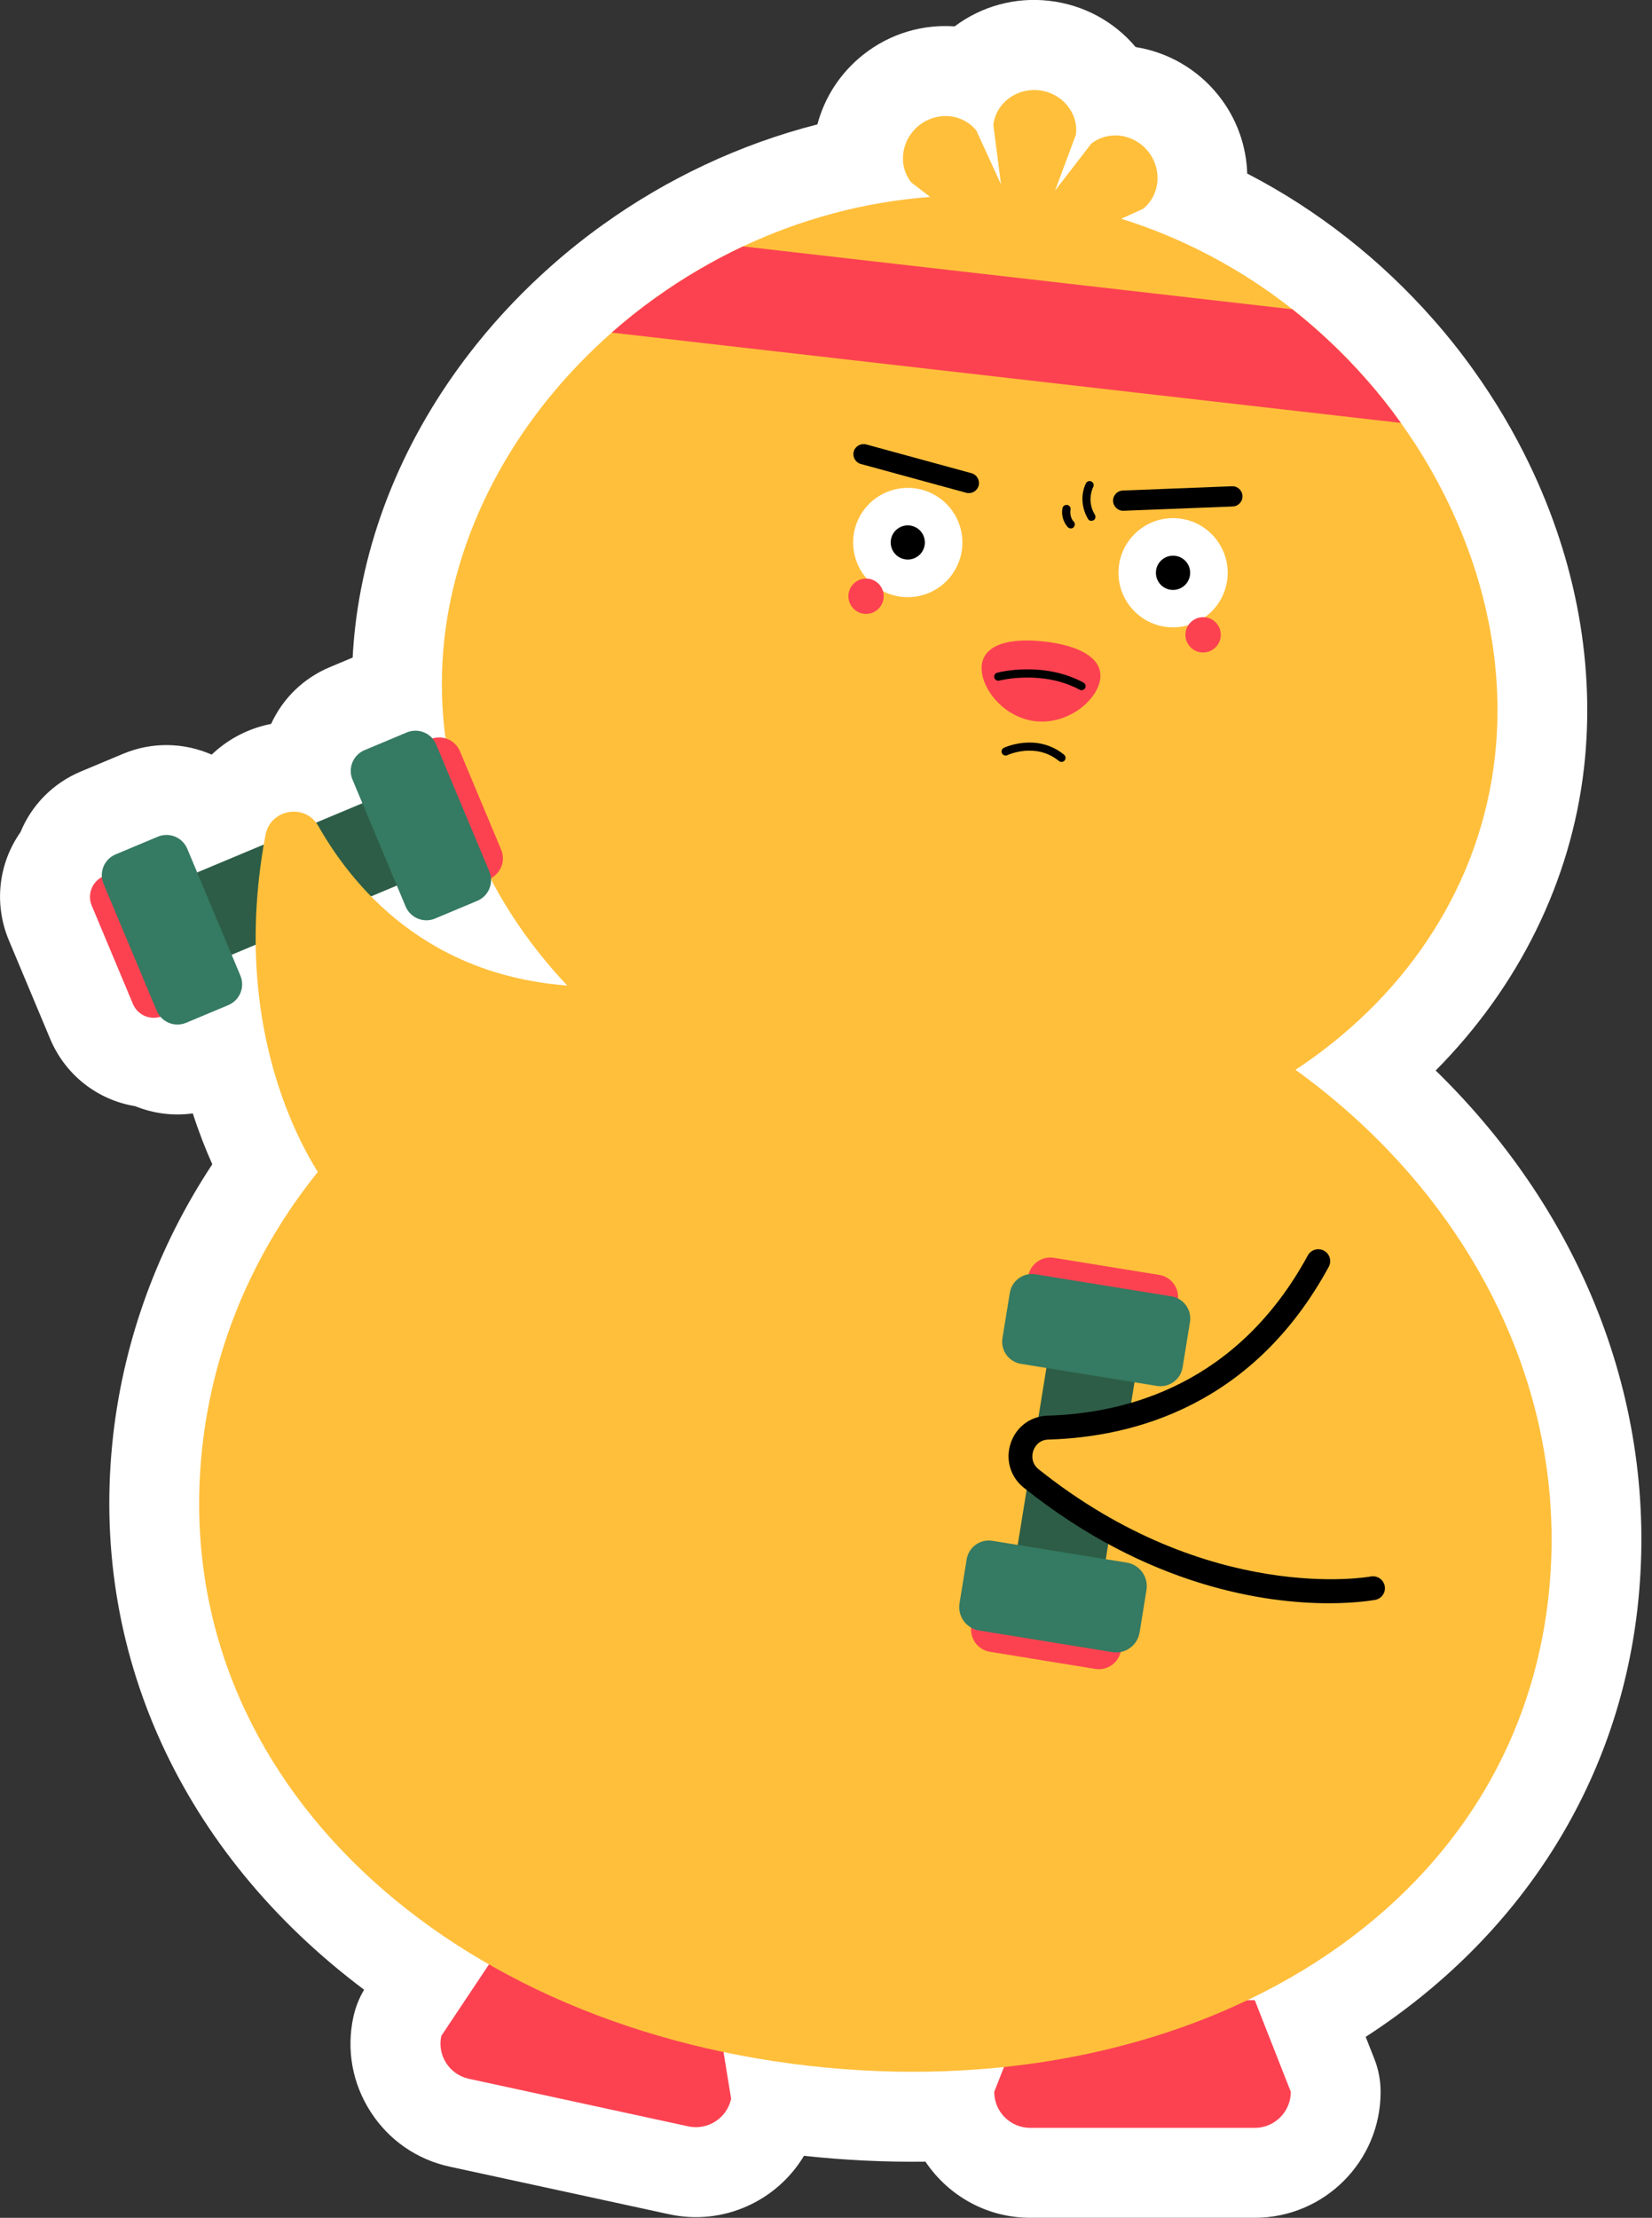 <svg width="149" height="200" viewBox="0 0 149 200" fill="none" xmlns="http://www.w3.org/2000/svg">
<rect x="0" y="0" width="149" height="200" fill="#333333" stroke="none"/>
<g clip-path="url(#clip0)">
<path d="M113.173 199.999H92.925C88.984 199.999 85.51 197.985 83.469 194.937C79.847 194.984 76.184 194.808 72.514 194.409C70.081 198.478 65.235 200.742 60.355 199.681L40.566 195.389C37.599 194.747 35.064 192.99 33.422 190.435C31.78 187.881 31.226 184.846 31.874 181.879C32.063 181.014 32.388 180.189 32.841 179.432C16.35 167.064 7.983 148.87 10.213 129.378C11.207 120.714 14.268 112.38 19.148 104.993C18.54 103.635 17.938 102.107 17.391 100.404C15.62 100.654 13.829 100.418 12.193 99.755C8.855 99.208 5.908 96.998 4.516 93.666L0.798 84.792C-0.594 81.453 -0.101 77.81 1.846 75.046C2.839 72.626 4.759 70.633 7.293 69.572L11.105 67.977C13.768 66.861 16.64 66.976 19.094 68.051C20.445 66.76 22.135 65.821 24.021 65.374C24.163 65.341 24.311 65.307 24.453 65.28C25.515 62.962 27.38 61.157 29.745 60.164L31.807 59.299C31.854 58.393 31.928 57.487 32.03 56.588C33.071 47.478 36.889 38.611 43.066 30.94C45.081 28.432 47.352 26.067 49.805 23.904C51.265 22.613 52.826 21.369 54.428 20.227C57.293 18.173 60.368 16.368 63.552 14.874C66.857 13.32 70.256 12.103 73.724 11.218C74.359 8.825 75.751 6.609 77.84 4.946C80.279 3.006 83.246 2.175 86.105 2.378C88.552 0.546 91.573 -0.278 94.635 0.073C97.689 0.425 100.461 1.905 102.427 4.243C105.266 4.696 107.963 6.176 109.902 8.609C111.565 10.698 112.416 13.178 112.491 15.652C115.674 17.294 118.709 19.254 121.574 21.511C124.339 23.688 126.927 26.141 129.266 28.797C130.563 30.264 131.8 31.825 132.942 33.427C134.835 36.076 136.511 38.894 137.91 41.801C142.195 50.661 143.905 60.164 142.864 69.274C141.695 79.487 136.95 89.023 129.489 96.538C143.013 109.718 149.724 127.276 147.683 145.112C145.865 160.988 137.065 174.688 123.176 183.684L123.96 185.671C124.332 186.617 124.521 187.624 124.521 188.638C124.535 194.903 119.439 199.999 113.173 199.999ZM98.23 183.778H105.151C104.914 183.271 104.732 182.731 104.604 182.163C103.765 178.466 105.604 174.681 109.024 173.052C122.088 166.821 130.104 156.237 131.591 143.267C133.321 128.135 126.035 113.104 112.099 103.047C109.936 101.486 108.679 98.965 108.733 96.302C108.787 93.639 110.152 91.172 112.376 89.699C120.635 84.251 125.751 76.344 126.765 67.429C127.454 61.373 126.265 54.953 123.318 48.857C122.318 46.782 121.122 44.768 119.756 42.862C118.932 41.713 118.046 40.591 117.114 39.536C115.417 37.603 113.545 35.833 111.551 34.265C107.652 31.196 103.34 28.912 98.724 27.479C97.358 27.053 96.169 26.296 95.236 25.303C95.209 25.303 95.189 25.303 95.162 25.303C94.04 25.303 92.911 25.073 91.85 24.593C90.681 24.823 89.498 24.789 88.39 24.519C87.254 25.276 85.923 25.749 84.497 25.85C79.678 26.209 74.96 27.459 70.473 29.568C68.175 30.649 65.958 31.947 63.876 33.44C62.721 34.265 61.605 35.15 60.551 36.083C58.78 37.644 57.158 39.334 55.719 41.125C51.468 46.403 48.859 52.391 48.163 58.447C47.899 60.772 47.926 63.151 48.25 65.53C48.541 67.686 47.96 69.842 46.669 71.532C48.683 72.153 50.44 73.546 51.481 75.526C52.934 78.304 54.82 80.919 57.084 83.319C59.389 85.752 59.956 89.354 58.51 92.375C57.07 95.396 53.921 97.234 50.575 96.978C43.445 96.437 36.964 94.031 31.57 89.949C32.435 95.856 34.53 99.782 35.544 101.398C37.383 104.324 37.166 108.096 34.997 110.792C30.178 116.794 27.177 123.863 26.332 131.244C24.528 146.998 32.476 161.171 48.136 170.126C50.089 171.241 51.488 173.12 52.001 175.303C52.468 177.283 52.17 179.351 51.19 181.115L57.571 182.494C57.983 181.264 58.692 180.129 59.659 179.203C61.592 177.357 64.316 176.58 66.931 177.128C69.182 177.601 71.5 177.973 73.832 178.243C79.205 178.858 84.544 178.892 89.708 178.351C92.533 178.054 95.297 179.25 97.014 181.507C97.541 182.19 97.953 182.967 98.23 183.778ZM32.847 71.883L32.854 71.89C32.847 71.89 32.847 71.89 32.847 71.883Z" fill="white"/>
<path d="M62.078 191.754L42.288 187.463C40.531 187.084 39.423 185.354 39.801 183.597L44.728 176.21L64.517 180.501L65.944 189.267C65.565 191.018 63.828 192.133 62.078 191.754Z" fill="#FC4251"/>
<path d="M113.173 191.89H92.924C91.126 191.89 89.673 190.437 89.673 188.639L92.924 180.373H113.173L116.423 188.639C116.423 190.43 114.97 191.89 113.173 191.89Z" fill="#FC4251"/>
<path d="M139.639 144.188C136.294 173.412 106.414 190.126 72.898 186.287C39.382 182.455 14.923 159.523 18.268 130.299C21.614 101.075 51.494 80.495 85.01 84.334C118.525 88.172 142.985 114.964 139.639 144.188Z" fill="#FFBF3B"/>
<path d="M134.82 68.35C132.211 91.16 108.888 107.218 82.732 104.224C56.576 101.23 37.483 80.319 40.092 57.509C40.984 49.736 44.323 42.316 49.385 36.03C51.122 33.874 53.062 31.853 55.17 29.995C56.434 28.879 57.759 27.825 59.144 26.838C61.605 25.081 64.24 23.527 67.011 22.222C72.229 19.769 77.933 18.201 83.894 17.762L82.191 16.45C80.954 14.896 81.279 12.598 82.894 11.307C84.516 10.016 86.828 10.232 88.064 11.78L90.288 16.633L89.592 11.28C89.815 9.307 91.667 7.908 93.728 8.144C95.783 8.381 97.276 10.165 97.046 12.132L95.161 17.187L98.418 12.963C99.966 11.733 102.271 12.044 103.562 13.666C104.853 15.288 104.636 17.599 103.089 18.836L101.129 19.728C106.833 21.506 112.037 24.324 116.565 27.886C118.971 29.785 121.188 31.887 123.189 34.158C124.317 35.435 125.372 36.76 126.345 38.132C127.981 40.416 129.413 42.822 130.616 45.323C134.131 52.589 135.712 60.577 134.82 68.35Z" fill="#FFBF3B"/>
<path d="M126.352 38.139L55.17 29.995C56.434 28.88 57.759 27.825 59.144 26.838C61.605 25.081 64.24 23.527 67.011 22.222L116.565 27.893C118.971 29.792 121.188 31.894 123.189 34.165C124.317 35.435 125.372 36.767 126.352 38.139Z" fill="#FC4251"/>
<path d="M83.376 53.617C85.968 52.788 87.397 50.015 86.568 47.423C85.739 44.831 82.966 43.402 80.374 44.231C77.782 45.06 76.353 47.833 77.182 50.425C78.011 53.017 80.784 54.446 83.376 53.617Z" fill="white"/>
<path d="M83.354 49.355C83.595 48.539 83.129 47.682 82.312 47.441C81.496 47.2 80.639 47.667 80.398 48.483C80.158 49.299 80.624 50.156 81.44 50.397C82.257 50.638 83.114 50.172 83.354 49.355Z" fill="black"/>
<path d="M110.699 52.21C110.388 54.914 107.948 56.853 105.245 56.542C102.541 56.231 100.601 53.792 100.912 51.088C101.223 48.385 103.663 46.445 106.367 46.756C109.063 47.067 111.003 49.514 110.699 52.21Z" fill="white"/>
<path d="M107.333 51.832C107.238 52.676 106.475 53.285 105.623 53.19C104.778 53.096 104.17 52.332 104.265 51.48C104.359 50.635 105.123 50.027 105.975 50.122C106.826 50.216 107.434 50.98 107.333 51.832Z" fill="black"/>
<path d="M87.145 44.438L77.643 41.842C77.156 41.707 76.872 41.207 77.001 40.721C77.136 40.234 77.636 39.95 78.123 40.078L87.625 42.674C88.112 42.809 88.395 43.309 88.267 43.796C88.139 44.282 87.632 44.566 87.145 44.438Z" fill="black"/>
<path d="M101.338 46.06L111.185 45.675C111.692 45.654 112.084 45.228 112.064 44.728C112.044 44.221 111.618 43.83 111.118 43.85L101.271 44.235C100.764 44.255 100.372 44.681 100.392 45.181C100.412 45.688 100.838 46.08 101.338 46.06Z" fill="black"/>
<path d="M99.236 61.192C99.013 63.125 96.337 65.376 93.383 65.038C90.43 64.7 88.328 61.902 88.551 59.969C88.774 58.036 91.254 57.516 94.208 57.853C97.161 58.191 99.459 59.259 99.236 61.192Z" fill="#FC4251"/>
<path d="M97.513 62.24C97.465 62.233 97.425 62.219 97.378 62.199C94.032 60.388 90.166 61.361 90.126 61.375C89.93 61.422 89.734 61.307 89.68 61.111C89.626 60.915 89.747 60.719 89.943 60.665C90.112 60.618 94.12 59.604 97.722 61.557C97.898 61.652 97.966 61.875 97.871 62.05C97.803 62.186 97.655 62.253 97.513 62.24Z" fill="black"/>
<path d="M79.697 53.947C79.596 54.826 78.805 55.447 77.933 55.353C77.061 55.251 76.433 54.461 76.527 53.589C76.629 52.717 77.419 52.088 78.291 52.183C79.17 52.284 79.799 53.075 79.697 53.947Z" fill="#FC4251"/>
<path d="M110.097 57.428C109.996 58.306 109.205 58.928 108.333 58.834C107.455 58.732 106.833 57.941 106.928 57.069C107.029 56.198 107.82 55.569 108.692 55.664C109.57 55.758 110.199 56.549 110.097 57.428Z" fill="#FC4251"/>
<path d="M95.702 68.708C95.634 68.701 95.566 68.674 95.512 68.627C93.431 66.93 90.957 68.052 90.856 68.1C90.673 68.187 90.457 68.106 90.369 67.924C90.281 67.741 90.362 67.525 90.545 67.437C90.666 67.383 93.532 66.072 95.972 68.059C96.127 68.187 96.154 68.417 96.026 68.573C95.952 68.681 95.823 68.721 95.702 68.708Z" fill="black"/>
<path d="M97.932 43.606C97.445 44.641 97.56 45.864 98.155 46.83C98.256 46.999 98.527 46.999 98.669 46.891C98.838 46.756 98.831 46.546 98.729 46.377C98.27 45.634 98.243 44.667 98.615 43.883C98.696 43.708 98.588 43.478 98.412 43.41C98.216 43.329 98.013 43.431 97.932 43.606Z" fill="black"/>
<path d="M95.823 45.85C95.715 46.431 95.897 47.074 96.29 47.52C96.418 47.661 96.648 47.709 96.803 47.58C96.945 47.459 96.999 47.222 96.864 47.067C96.823 47.019 96.79 46.972 96.749 46.925C96.736 46.904 96.715 46.877 96.702 46.857C96.675 46.823 96.749 46.938 96.715 46.871C96.709 46.857 96.702 46.844 96.695 46.837C96.668 46.783 96.641 46.729 96.621 46.675C96.607 46.648 96.6 46.621 96.594 46.594C96.587 46.58 96.587 46.567 96.58 46.553C96.567 46.513 96.607 46.648 96.587 46.573C96.56 46.459 96.54 46.344 96.533 46.229C96.533 46.202 96.533 46.148 96.533 46.256C96.533 46.242 96.533 46.229 96.533 46.215C96.533 46.188 96.533 46.161 96.533 46.127C96.54 46.066 96.546 45.999 96.56 45.938C96.594 45.749 96.425 45.546 96.236 45.532C96.019 45.519 95.857 45.654 95.823 45.85Z" fill="black"/>
<path d="M35.725 71.162L16.355 79.274L19.465 86.699L38.834 78.587L35.725 71.162Z" fill="#2D5D46"/>
<path d="M41.552 80.353L44.113 79.278C45.147 78.846 45.634 77.656 45.201 76.622L41.484 67.748C41.052 66.714 39.862 66.227 38.828 66.66L36.267 67.735C34.543 68.458 33.732 70.438 34.455 72.155L37.125 78.535C37.855 80.265 39.835 81.076 41.552 80.353Z" fill="#FC4251"/>
<path d="M39.24 82.833L43.045 81.238C44.08 80.806 44.566 79.616 44.134 78.582L39.342 67.14C38.909 66.106 37.72 65.619 36.686 66.052L32.88 67.647C31.846 68.079 31.36 69.269 31.792 70.303L36.584 81.745C37.017 82.779 38.206 83.266 39.24 82.833Z" fill="#357A62"/>
<path d="M17.207 90.552L14.646 91.626C13.612 92.059 12.422 91.572 11.99 90.538L8.273 81.664C7.84 80.63 8.327 79.44 9.361 79.008L11.922 77.933C13.646 77.21 15.626 78.021 16.342 79.745L19.012 86.125C19.742 87.848 18.931 89.828 17.207 90.552Z" fill="#FC4251"/>
<path d="M20.593 90.639L16.788 92.234C15.754 92.667 14.565 92.18 14.132 91.146L9.34 79.704C8.908 78.67 9.394 77.48 10.428 77.048L14.234 75.453C15.268 75.02 16.457 75.507 16.89 76.541L21.682 87.983C22.114 89.017 21.628 90.207 20.593 90.639Z" fill="#357A62"/>
<path d="M94.907 120.113L91.543 140.841L99.488 142.131L102.852 121.403L94.907 120.113Z" fill="#2D5D46"/>
<path d="M105.785 120.032L106.231 117.295C106.414 116.187 105.657 115.146 104.555 114.97L95.059 113.429C93.951 113.247 92.91 114.004 92.735 115.105L92.288 117.843C91.991 119.688 93.241 121.418 95.08 121.722L101.913 122.83C103.751 123.128 105.488 121.877 105.785 120.032Z" fill="#FC4251"/>
<path d="M106.664 123.304L107.326 119.228C107.509 118.12 106.752 117.079 105.65 116.903L93.404 114.916C92.295 114.734 91.254 115.491 91.079 116.592L90.416 120.668C90.234 121.776 90.991 122.817 92.092 122.993L104.339 124.98C105.447 125.162 106.488 124.412 106.664 123.304Z" fill="#357A62"/>
<path d="M101.554 146.087L101.108 148.824C100.926 149.932 99.885 150.683 98.784 150.5L89.288 148.959C88.179 148.777 87.429 147.736 87.612 146.634L88.058 143.897C88.355 142.052 90.092 140.801 91.937 141.106L98.77 142.214C100.608 142.511 101.859 144.248 101.554 146.087Z" fill="#FC4251"/>
<path d="M103.406 143.383L102.785 147.209C102.595 148.385 101.487 149.182 100.318 148.986L88.321 147.04C87.145 146.85 86.348 145.742 86.544 144.573L87.186 140.626C87.368 139.517 88.409 138.767 89.511 138.95L101.636 140.916C102.798 141.106 103.596 142.214 103.406 143.383Z" fill="#357A62"/>
<path d="M29.677 107.157C29.677 107.157 20.168 95.397 23.946 75.291C24.385 72.952 27.528 72.411 28.704 74.48C32.198 80.623 39.463 88.821 53.4 88.97L43.424 109.915L29.677 107.157Z" fill="#FFBF3B"/>
<path d="M123.838 143.214C123.838 143.214 108.996 146.094 93.005 133.327C91.146 131.84 92.14 128.812 94.519 128.744C101.582 128.542 112.233 125.973 118.897 113.734" fill="#FFBF3B"/>
<path d="M119.85 144.58C114.2 144.58 103.582 143.14 92.336 134.158C91.126 133.191 90.666 131.617 91.16 130.143C91.647 128.677 92.958 127.703 94.492 127.663C101.717 127.453 111.659 124.784 117.958 113.213C118.242 112.693 118.897 112.503 119.418 112.787C119.938 113.071 120.127 113.72 119.843 114.247C113.051 126.71 102.339 129.596 94.553 129.819C93.6 129.846 93.275 130.603 93.194 130.839C93.032 131.326 93.073 132.015 93.674 132.495C109.05 144.776 123.493 142.201 123.635 142.167C124.216 142.059 124.777 142.437 124.892 143.018C125.007 143.6 124.622 144.161 124.04 144.275C123.851 144.303 122.33 144.58 119.85 144.58Z" fill="black"/>
</g>
<defs>
<clipPath id="clip0">
<rect width="148.06" height="200" fill="white"/>
</clipPath>
</defs>
</svg>

